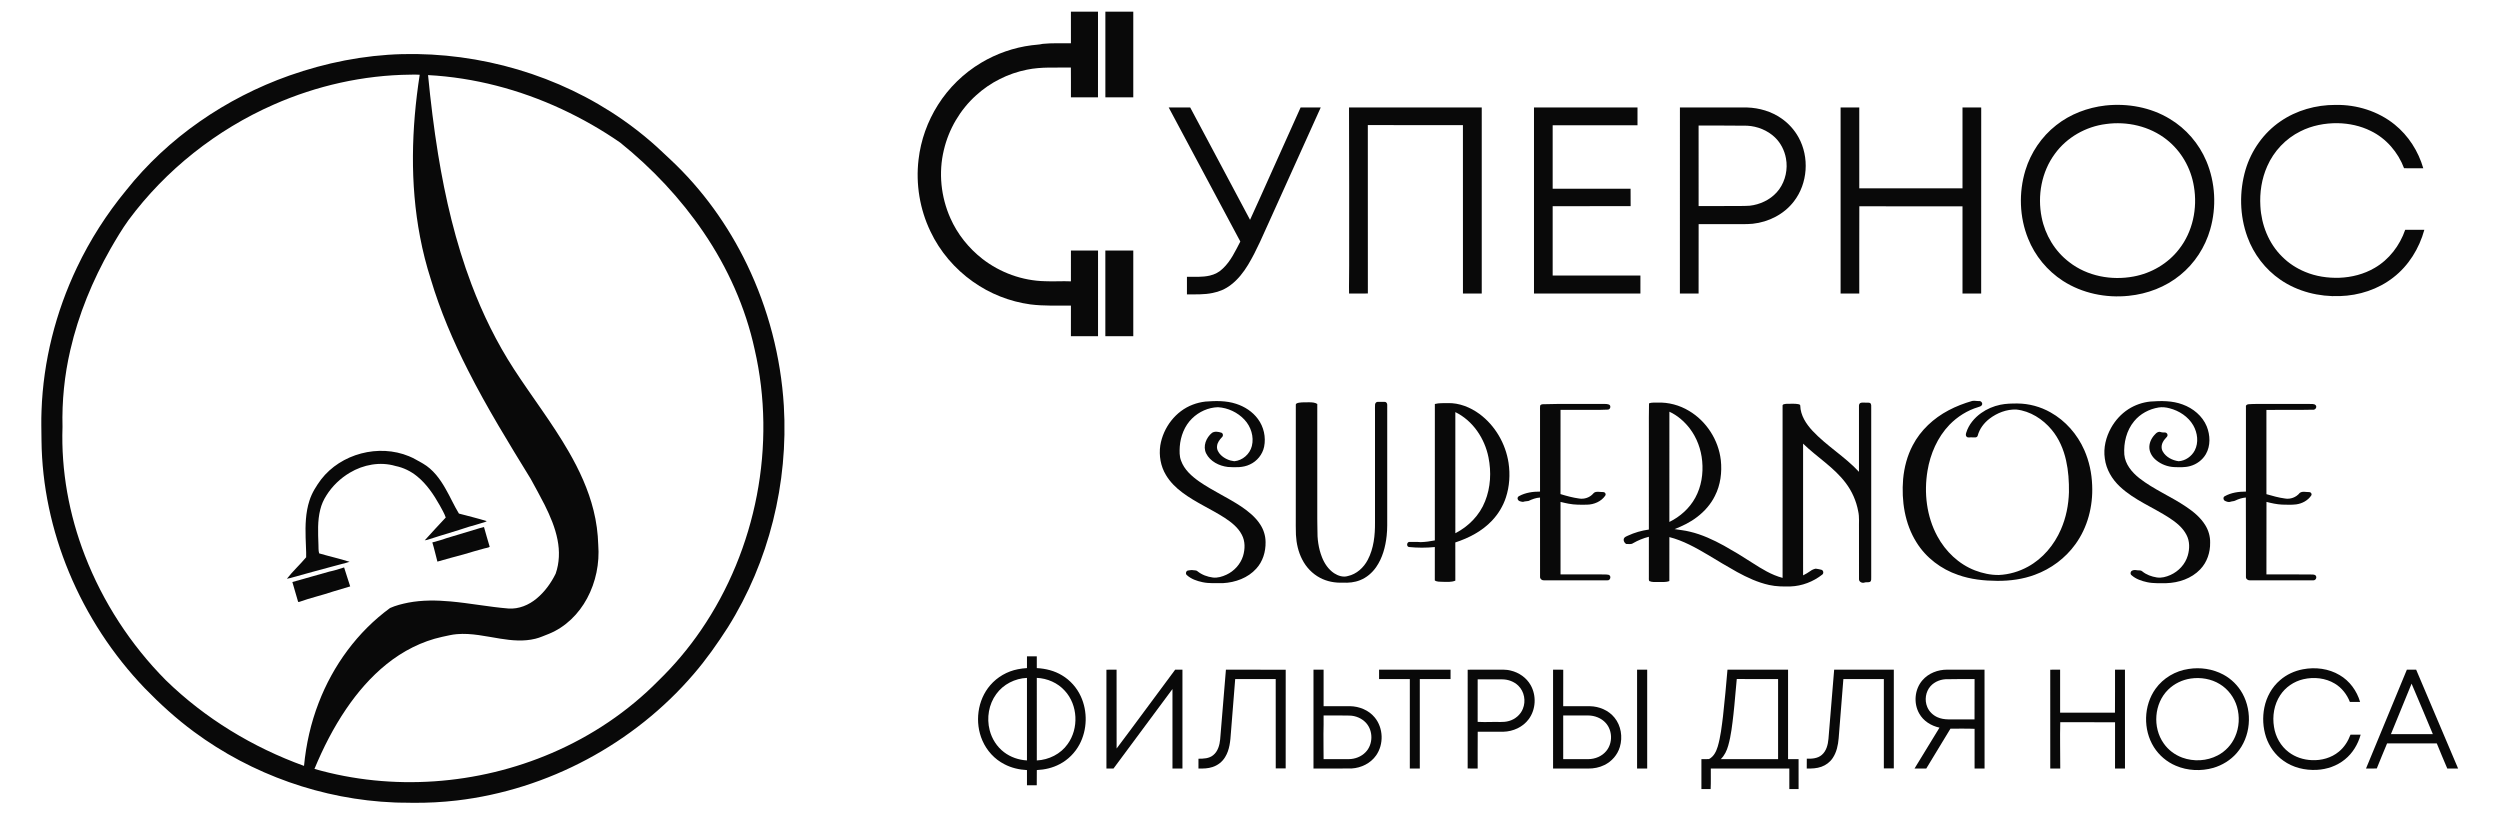 <?xml version="1.0" encoding="UTF-8" ?>
<!DOCTYPE svg PUBLIC "-//W3C//DTD SVG 1.1//EN" "http://www.w3.org/Graphics/SVG/1.1/DTD/svg11.dtd">
<svg width="4450pt" height="1450pt" viewBox="0 0 4450 1450" version="1.1" xmlns="http://www.w3.org/2000/svg">
<g id="#090909ff">
<path fill="#090909" opacity="1.00" d=" M 1906.22 20.82 C 1922.29 20.64 1938.37 20.82 1954.44 20.73 C 1954.52 71.58 1954.58 122.44 1954.41 173.29 C 1938.35 173.19 1922.30 173.30 1906.25 173.23 C 1906.20 155.55 1906.38 137.88 1906.16 120.21 C 1880.09 120.72 1853.70 118.67 1828.00 124.02 C 1794.48 130.72 1762.78 146.55 1737.53 169.62 C 1709.04 195.24 1688.80 229.76 1680.06 267.04 C 1670.30 307.29 1674.86 350.60 1691.68 388.34 C 1704.18 416.69 1724.13 441.55 1748.46 460.64 C 1780.17 485.31 1819.83 499.72 1860.05 500.55 C 1875.44 501.31 1890.85 500.08 1906.23 500.80 C 1906.27 482.54 1906.25 464.27 1906.25 446.01 C 1922.33 445.99 1938.41 446.01 1954.50 446.01 C 1954.50 496.83 1954.51 547.66 1954.49 598.49 C 1938.40 598.46 1922.30 598.59 1906.21 598.43 C 1906.30 580.29 1906.23 562.15 1906.25 544.00 C 1882.22 543.78 1858.07 544.87 1834.17 541.86 C 1797.41 536.84 1761.95 522.83 1731.73 501.32 C 1699.55 478.57 1673.05 447.66 1656.22 411.98 C 1637.22 372.48 1629.86 327.56 1635.01 284.06 C 1638.97 249.51 1651.01 215.98 1669.61 186.62 C 1688.91 156.05 1715.51 130.14 1746.58 111.65 C 1773.87 95.40 1804.47 84.68 1835.98 80.62 C 1842.64 79.60 1849.44 79.70 1856.02 78.06 C 1872.70 76.40 1889.51 77.20 1906.25 77.00 C 1906.24 58.27 1906.29 39.55 1906.22 20.82 Z" />
<path fill="#090909" opacity="1.00" d=" M 1967.56 173.27 C 1967.46 122.42 1967.46 71.58 1967.56 20.73 C 1984.12 20.78 2000.68 20.73 2017.24 20.76 C 2017.26 71.59 2017.25 122.41 2017.24 173.24 C 2000.68 173.27 1984.12 173.22 1967.56 173.27 Z" />
<path fill="#090909" opacity="1.00" d=" M 716.26 96.33 C 854.95 93.03 994.77 133.81 1108.69 213.28 C 1126.43 225.64 1143.52 238.96 1159.84 253.15 C 1171.32 262.95 1182.00 273.62 1193.14 283.79 C 1249.97 336.86 1296.09 401.08 1329.78 471.08 C 1367.53 549.51 1389.91 635.31 1395.22 722.19 C 1403.42 859.65 1368.87 999.82 1295.62 1116.62 C 1277.06 1145.53 1257.24 1173.72 1234.82 1199.78 C 1128.73 1323.66 975.14 1405.91 813.08 1424.86 C 787.20 1427.88 761.14 1429.22 735.09 1429.00 C 724.11 1428.51 713.12 1428.99 702.15 1428.40 C 574.24 1423.30 448.30 1378.74 345.39 1302.67 C 313.96 1279.51 285.00 1253.11 257.80 1225.15 C 200.60 1165.52 154.63 1095.17 122.92 1018.87 C 92.00 944.60 74.69 864.48 73.87 783.96 C 73.74 766.32 73.16 748.67 73.92 731.03 C 76.98 642.87 99.09 555.61 137.02 476.03 C 160.31 427.05 189.76 381.03 224.22 339.16 C 298.93 245.00 401.83 174.60 514.84 134.56 C 579.50 111.74 647.64 98.09 716.26 96.33 M 487.24 186.15 C 385.35 230.95 295.11 302.28 228.78 391.74 C 217.03 408.04 206.81 425.40 196.75 442.79 C 164.74 499.14 139.75 559.73 125.19 622.97 C 114.71 667.82 110.12 713.96 111.26 759.99 C 108.61 837.95 122.93 916.18 151.08 988.83 C 183.14 1071.69 232.62 1147.76 295.19 1210.82 C 364.83 1278.72 449.82 1330.25 541.16 1363.29 C 544.79 1324.95 553.29 1287.03 567.20 1251.09 C 592.73 1184.49 636.55 1124.44 694.30 1082.27 C 704.58 1077.62 715.69 1074.95 726.72 1072.69 C 751.50 1067.99 776.92 1068.29 801.94 1070.55 C 836.45 1073.66 870.54 1080.35 905.09 1083.16 C 923.43 1084.47 941.42 1076.92 955.31 1065.29 C 969.68 1053.33 980.87 1037.82 989.09 1021.11 C 995.83 1001.87 996.38 980.82 992.42 960.92 C 988.21 939.05 979.29 918.45 969.44 898.60 C 961.49 883.03 953.06 867.72 944.66 852.40 C 905.73 788.96 866.62 725.49 833.01 659.02 C 806.52 606.96 783.53 552.97 766.80 496.94 C 758.91 472.34 752.55 447.25 747.72 421.87 C 729.50 326.67 732.30 228.51 747.08 133.05 C 741.39 132.77 735.70 132.58 730.03 132.91 C 646.58 133.77 563.55 152.53 487.24 186.15 M 761.93 133.66 C 766.52 180.75 772.20 227.74 779.79 274.45 C 792.62 353.15 810.96 431.23 839.19 505.92 C 859.10 558.70 884.05 609.68 914.80 657.01 C 946.80 706.23 982.85 752.82 1012.21 803.75 C 1031.24 836.66 1047.40 871.58 1056.54 908.60 C 1061.58 928.64 1064.28 949.24 1064.89 969.89 C 1067.41 1002.61 1060.62 1036.08 1045.06 1065.02 C 1030.24 1092.77 1006.50 1116.28 977.13 1128.20 C 969.09 1131.14 961.36 1135.00 952.98 1136.95 C 932.47 1142.08 911.02 1140.11 890.39 1136.79 C 864.85 1132.78 839.20 1126.53 813.17 1128.80 C 804.29 1129.46 795.69 1131.86 786.99 1133.59 C 750.72 1141.50 716.93 1158.96 688.11 1182.18 C 660.06 1204.78 636.29 1232.33 616.11 1262.08 C 593.47 1295.40 575.13 1331.48 559.72 1368.65 C 698.25 1408.41 850.11 1397.24 982.29 1340.36 C 1052.89 1310.10 1117.88 1266.52 1171.84 1211.78 C 1200.05 1184.39 1225.52 1154.18 1247.72 1121.72 C 1346.44 977.73 1382.49 792.04 1343.23 621.78 C 1327.05 547.26 1295.24 476.51 1252.39 413.56 C 1211.42 353.22 1160.83 299.62 1104.08 253.91 C 1071.13 231.05 1036.13 211.14 999.79 194.19 C 925.19 159.51 844.18 138.03 761.93 133.66 Z" />
<path fill="#090909" opacity="1.00" d=" M 3747.58 187.81 C 3787.00 183.55 3828.25 190.90 3862.32 211.68 C 3891.22 228.96 3914.20 255.73 3927.30 286.72 C 3943.42 324.86 3945.58 368.53 3934.19 408.27 C 3925.13 440.01 3906.35 469.01 3880.61 489.75 C 3854.72 510.88 3822.25 523.23 3789.11 526.53 C 3748.61 530.78 3706.36 522.15 3671.98 499.95 C 3644.33 482.02 3622.30 455.50 3610.11 424.85 C 3594.53 386.47 3593.18 342.76 3605.19 303.21 C 3614.81 271.74 3634.01 243.24 3659.95 222.93 C 3684.98 203.09 3715.97 191.44 3747.58 187.81 M 3748.57 220.78 C 3712.85 225.28 3678.99 244.43 3657.76 273.66 C 3634.00 305.72 3626.29 348.15 3634.16 386.97 C 3640.32 418.29 3657.82 447.41 3683.37 466.71 C 3715.38 491.64 3758.57 499.64 3798.02 492.14 C 3829.57 486.30 3859.06 469.06 3878.70 443.55 C 3903.11 412.48 3911.78 370.68 3905.18 332.06 C 3900.02 299.47 3882.60 268.80 3856.54 248.42 C 3826.46 224.66 3786.26 215.51 3748.57 220.78 Z" />
<path fill="#090909" opacity="1.00" d=" M 4059.09 216.10 C 4087.62 196.37 4122.49 186.63 4157.04 186.74 C 4194.73 186.01 4233.00 197.84 4262.46 221.66 C 4287.01 241.47 4304.68 269.27 4313.43 299.49 C 4302.03 299.48 4290.64 299.56 4279.25 299.45 C 4268.57 271.05 4247.43 246.34 4219.97 233.07 C 4201.74 223.95 4181.34 219.66 4161.04 219.25 C 4138.25 219.00 4115.19 223.42 4094.77 233.74 C 4068.61 246.66 4047.42 269.06 4035.72 295.75 C 4025.77 318.00 4021.99 342.72 4023.48 366.97 C 4025.22 400.16 4038.22 433.31 4062.13 456.78 C 4073.74 468.54 4087.90 477.66 4103.15 483.96 C 4122.30 491.98 4143.28 495.07 4163.97 494.45 C 4185.89 493.62 4207.88 488.07 4226.87 476.89 C 4252.64 462.05 4271.60 436.96 4281.26 409.05 C 4292.61 408.96 4303.97 409.01 4315.34 409.01 C 4306.27 442.10 4287.35 472.93 4260.00 493.98 C 4233.07 515.03 4199.03 526.08 4165.01 527.04 C 4127.87 528.47 4089.85 519.08 4059.07 497.86 C 4032.26 479.47 4011.57 452.46 4000.46 421.94 C 3986.42 383.69 3985.70 340.94 3997.12 301.93 C 4007.45 267.48 4029.32 236.44 4059.09 216.10 Z" />
<path fill="#090909" opacity="1.00" d=" M 2080.29 191.31 C 2093.04 191.20 2105.79 191.24 2118.55 191.29 C 2154.22 257.87 2189.50 324.67 2225.09 391.30 C 2237.73 364.01 2249.79 336.46 2262.18 309.06 C 2279.83 269.79 2297.42 230.49 2315.10 191.24 C 2327.04 191.28 2338.98 191.22 2350.92 191.27 C 2321.36 256.90 2291.68 322.46 2262.07 388.06 C 2249.12 416.17 2237.46 445.01 2221.43 471.57 C 2213.32 484.91 2203.51 497.49 2191.01 507.00 C 2181.59 514.39 2170.34 519.20 2158.61 521.45 C 2143.54 524.66 2128.06 523.94 2112.75 523.99 C 2112.74 513.58 2112.74 503.17 2112.76 492.76 C 2126.31 492.54 2140.07 493.65 2153.40 490.56 C 2162.17 488.59 2170.48 484.29 2176.80 477.84 C 2190.88 464.63 2198.95 446.75 2207.78 429.94 C 2165.32 350.38 2122.79 270.85 2080.29 191.31 Z" />
<path fill="#090909" opacity="1.00" d=" M 2401.26 191.25 C 2480.00 191.26 2558.76 191.24 2637.51 191.26 C 2637.49 301.68 2637.51 412.09 2637.50 522.50 C 2626.34 522.52 2615.19 522.46 2604.05 522.53 C 2603.94 422.60 2604.04 322.68 2604.00 222.75 C 2569.64 222.74 2535.29 222.75 2500.93 222.75 C 2478.85 222.99 2456.79 222.27 2434.72 222.58 C 2434.82 322.52 2434.66 422.46 2434.80 522.41 C 2423.64 522.64 2412.48 522.39 2401.33 522.54 C 2400.97 506.00 2401.66 489.47 2401.50 472.93 C 2401.39 379.04 2401.75 285.14 2401.26 191.25 Z" />
<path fill="#090909" opacity="1.00" d=" M 2730.50 191.26 C 2791.91 191.25 2853.33 191.26 2914.75 191.26 C 2914.75 201.83 2914.73 212.41 2914.76 222.98 C 2864.42 223.02 2814.09 222.98 2763.75 223.00 C 2763.74 260.67 2763.74 298.33 2763.75 336.00 C 2809.98 335.99 2856.20 336.05 2902.43 335.96 C 2902.60 346.29 2902.41 356.62 2902.53 366.95 C 2856.27 367.07 2810.01 366.95 2763.75 367.00 C 2763.74 408.17 2763.74 449.33 2763.75 490.49 C 2815.82 490.49 2867.88 490.53 2919.95 490.47 C 2920.01 501.16 2920.03 511.85 2919.94 522.54 C 2856.79 522.45 2793.65 522.53 2730.50 522.50 C 2730.49 412.08 2730.51 301.67 2730.50 191.26 Z" />
<path fill="#090909" opacity="1.00" d=" M 2990.26 191.26 C 3030.16 191.30 3070.07 191.15 3109.97 191.33 C 3131.61 192.02 3153.29 198.40 3171.09 210.88 C 3183.61 219.59 3194.12 231.20 3201.45 244.58 C 3220.97 279.78 3217.87 326.45 3193.21 358.39 C 3175.80 381.25 3148.22 395.30 3119.86 398.28 C 3108.93 399.27 3097.96 398.94 3087.01 399.00 C 3065.86 398.97 3044.71 399.04 3023.57 398.96 C 3023.40 440.14 3023.55 481.32 3023.49 522.49 C 3012.39 522.47 3001.30 522.58 2990.21 522.44 C 2990.31 412.04 2990.22 301.65 2990.26 191.26 M 3023.50 223.51 C 3023.52 271.26 3023.46 319.02 3023.53 366.77 C 3047.36 366.70 3071.19 366.81 3095.02 366.72 C 3103.69 366.21 3112.47 367.11 3121.02 365.18 C 3139.01 361.69 3156.11 351.96 3166.95 337.00 C 3178.21 321.32 3182.54 300.95 3179.03 282.00 C 3176.51 267.91 3169.74 254.50 3159.39 244.56 C 3146.16 231.94 3128.17 224.74 3110.00 223.76 C 3081.18 223.38 3052.34 223.52 3023.50 223.51 Z" />
<path fill="#090909" opacity="1.00" d=" M 3276.26 191.25 C 3287.33 191.26 3298.42 191.24 3309.50 191.26 C 3309.50 239.26 3309.49 287.25 3309.51 335.25 C 3370.75 335.26 3432.00 335.26 3493.25 335.25 C 3493.26 287.25 3493.25 239.25 3493.25 191.26 C 3504.35 191.31 3515.45 191.12 3526.56 191.36 C 3526.41 301.73 3526.55 412.11 3526.49 522.49 C 3515.40 522.49 3504.32 522.53 3493.24 522.47 C 3493.26 470.73 3493.26 418.99 3493.24 367.25 C 3432.02 367.22 3370.80 367.31 3309.59 367.20 C 3309.38 418.96 3309.56 470.73 3309.50 522.50 C 3298.41 522.51 3287.33 522.49 3276.26 522.51 C 3276.24 412.09 3276.26 301.67 3276.26 191.25 Z" />
<path fill="#090909" opacity="1.00" d=" M 1967.51 446.00 C 1984.08 446.01 2000.66 446.00 2017.25 446.01 C 2017.25 496.83 2017.25 547.66 2017.25 598.49 C 2000.66 598.51 1984.08 598.50 1967.51 598.49 C 1967.49 547.66 1967.49 496.83 1967.51 446.00 Z" />
<path fill="#090909" opacity="1.00" d=" M 3510.51 713.70 C 3514.65 712.81 3518.88 714.14 3523.10 713.88 C 3526.56 713.64 3529.62 717.79 3527.78 720.93 C 3526.50 723.27 3523.68 723.84 3521.39 724.61 C 3501.91 730.41 3484.21 741.60 3470.05 756.11 C 3448.69 778.37 3435.94 807.83 3430.94 838.04 C 3424.45 877.30 3429.29 919.15 3448.41 954.40 C 3462.99 981.49 3486.58 1004.20 3515.49 1015.34 C 3529.04 1020.47 3543.48 1023.70 3558.03 1023.47 C 3576.09 1022.67 3593.92 1017.46 3609.74 1008.74 C 3636.22 994.30 3656.51 969.95 3668.42 942.45 C 3677.55 921.55 3682.11 898.81 3682.73 876.05 C 3683.00 857.11 3681.76 838.04 3677.61 819.52 C 3673.18 799.78 3665.02 780.57 3651.97 764.96 C 3636.23 746.03 3613.83 731.62 3589.02 728.96 C 3571.88 728.31 3554.87 734.96 3541.36 745.26 C 3531.48 752.89 3523.44 763.34 3520.30 775.56 C 3518.88 779.98 3513.38 778.35 3509.95 778.50 C 3506.88 778.02 3503.10 779.84 3500.67 777.35 C 3498.45 775.51 3499.23 772.37 3499.95 770.01 C 3504.33 755.79 3514.38 743.88 3526.35 735.32 C 3536.55 728.01 3548.34 722.99 3560.62 720.45 C 3570.58 718.38 3580.81 718.20 3590.95 718.21 C 3611.54 718.35 3632.03 723.87 3649.94 734.02 C 3676.63 748.93 3697.66 773.12 3709.98 800.99 C 3718.75 820.81 3723.32 842.37 3724.06 864.00 C 3725.67 900.97 3715.98 938.96 3693.98 969.02 C 3676.13 993.75 3650.59 1012.64 3622.00 1023.10 C 3600.66 1031.05 3577.74 1034.07 3555.05 1033.93 C 3531.55 1033.78 3507.78 1031.30 3485.53 1023.38 C 3455.30 1013.13 3428.32 992.80 3411.45 965.57 C 3390.45 932.32 3384.39 891.55 3387.55 852.88 C 3389.46 831.98 3394.83 811.23 3404.69 792.63 C 3418.63 765.77 3441.80 744.45 3468.40 730.40 C 3481.75 723.29 3495.98 717.86 3510.51 713.70 Z" />
<path fill="#090909" opacity="1.00" d=" M 2145.59 714.80 C 2163.79 713.41 2182.60 712.99 2200.16 718.75 C 2215.43 723.63 2229.61 732.78 2239.13 745.83 C 2249.51 759.73 2253.58 778.12 2250.15 795.11 C 2247.32 808.91 2237.57 820.97 2224.76 826.76 C 2212.58 832.66 2198.66 831.96 2185.53 831.20 C 2170.13 829.35 2154.09 821.42 2146.93 807.06 C 2140.72 794.26 2146.97 778.87 2157.45 770.42 C 2162.43 767.28 2168.63 768.48 2173.91 770.14 C 2177.19 771.16 2177.71 775.94 2175.22 778.07 C 2171.02 782.47 2166.99 787.62 2166.36 793.89 C 2165.48 800.04 2168.92 805.81 2173.13 810.00 C 2179.54 816.19 2188.15 820.01 2196.97 821.00 C 2211.72 819.77 2224.79 808.24 2228.30 793.90 C 2232.47 777.35 2226.62 759.22 2215.08 746.95 C 2202.96 734.00 2185.70 725.89 2168.02 724.83 C 2150.85 725.23 2134.05 732.90 2121.85 744.90 C 2108.43 757.99 2101.36 776.55 2099.96 795.04 C 2099.52 803.36 2099.18 812.00 2102.25 819.92 C 2107.95 835.98 2121.21 847.73 2134.81 857.24 C 2158.63 873.76 2185.32 885.57 2209.43 901.64 C 2222.28 910.39 2234.80 920.41 2243.27 933.66 C 2249.33 942.91 2252.68 953.86 2252.73 964.93 C 2253.05 981.93 2247.86 999.50 2236.16 1012.15 C 2221.30 1028.77 2198.82 1036.76 2176.97 1037.98 C 2164.81 1037.76 2152.49 1038.91 2140.51 1036.28 C 2130.40 1034.18 2120.11 1030.63 2112.40 1023.52 C 2109.59 1021.07 2111.34 1015.59 2115.12 1015.43 C 2118.05 1015.06 2121.05 1014.33 2124.03 1014.96 C 2126.48 1015.50 2129.42 1014.81 2131.41 1016.77 C 2139.25 1023.16 2149.07 1026.77 2159.05 1028.01 C 2167.35 1028.99 2175.57 1026.40 2183.04 1022.98 C 2196.84 1016.58 2207.93 1004.43 2212.57 989.89 C 2216.33 977.48 2216.68 963.34 2210.35 951.68 C 2203.68 938.81 2191.91 929.63 2180.03 921.81 C 2155.54 906.00 2128.43 894.51 2105.01 877.01 C 2093.38 868.44 2082.85 858.09 2075.43 845.61 C 2065.93 829.95 2062.66 810.87 2065.32 792.84 C 2070.53 760.98 2092.63 731.72 2123.15 720.25 C 2130.35 717.49 2137.92 715.70 2145.59 714.80 Z" />
<path fill="#090909" opacity="1.00" d=" M 3827.49 714.75 C 3846.74 713.31 3866.74 713.06 3885.08 719.96 C 3903.67 726.68 3920.31 740.36 3927.95 758.90 C 3934.27 774.59 3935.04 793.46 3926.40 808.45 C 3920.36 818.86 3909.98 826.52 3898.40 829.64 C 3889.18 832.23 3879.53 831.70 3870.09 831.42 C 3858.44 830.87 3846.95 826.57 3837.96 819.13 C 3831.51 813.90 3826.60 806.35 3825.89 797.95 C 3825.22 789.34 3828.99 780.89 3834.64 774.55 C 3836.68 772.30 3838.77 769.79 3841.85 768.95 C 3844.53 767.82 3847.11 769.87 3849.87 769.77 C 3851.98 770.03 3854.45 769.24 3856.32 770.72 C 3858.38 772.19 3858.92 775.42 3857.20 777.37 C 3854.82 780.29 3851.95 782.86 3850.26 786.28 C 3847.15 791.61 3846.61 798.63 3849.94 804.00 C 3855.67 813.88 3866.90 819.41 3877.90 820.98 C 3889.96 820.29 3901.19 812.36 3906.69 801.69 C 3913.89 787.66 3911.60 770.36 3903.94 757.01 C 3894.97 741.59 3878.97 731.18 3861.92 726.76 C 3855.53 725.01 3848.80 724.26 3842.25 725.32 C 3825.52 728.09 3809.54 736.55 3798.76 749.77 C 3785.16 766.12 3779.87 788.18 3781.26 809.11 C 3782.84 826.47 3794.79 840.67 3807.95 851.11 C 3833.63 871.21 3864.18 883.64 3891.09 901.88 C 3904.25 910.70 3916.92 921.03 3925.32 934.68 C 3931.12 943.99 3934.34 954.96 3934.03 965.97 C 3934.40 983.25 3928.48 1000.94 3916.36 1013.49 C 3900.88 1029.79 3878.06 1037.37 3855.99 1038.05 C 3844.67 1037.95 3833.22 1038.73 3822.09 1036.33 C 3812.09 1034.19 3801.92 1030.79 3794.17 1023.89 C 3791.02 1021.62 3792.45 1016.22 3796.08 1015.36 C 3798.91 1014.14 3801.99 1014.72 3804.96 1015.15 C 3807.66 1015.59 3810.88 1014.70 3813.07 1016.92 C 3820.43 1023.05 3829.75 1026.35 3839.12 1027.86 C 3847.45 1029.17 3855.83 1026.83 3863.41 1023.47 C 3877.88 1016.97 3889.77 1004.33 3894.20 988.97 C 3897.74 976.93 3897.94 963.29 3891.90 952.00 C 3885.19 938.95 3873.29 929.59 3861.24 921.73 C 3832.27 902.91 3799.12 890.20 3773.62 866.33 C 3759.41 853.14 3748.94 835.46 3746.55 816.04 C 3743.77 797.30 3748.56 778.09 3757.66 761.70 C 3765.06 748.35 3775.63 736.71 3788.46 728.40 C 3800.16 720.88 3813.65 716.21 3827.49 714.75 Z" />
<path fill="#090909" opacity="1.00" d=" M 2447.59 720.16 C 2447.72 717.82 2449.52 715.46 2451.99 715.33 C 2456.29 715.22 2460.60 715.30 2464.93 715.38 C 2467.76 715.39 2469.60 718.36 2469.26 721.00 C 2469.23 786.34 2469.26 851.68 2469.25 917.01 C 2469.16 929.27 2469.67 941.57 2468.24 953.78 C 2466.14 973.39 2460.85 993.21 2449.46 1009.57 C 2442.34 1019.74 2432.51 1028.22 2420.87 1032.75 C 2411.12 1036.68 2400.46 1037.68 2390.05 1037.13 C 2376.13 1037.70 2361.94 1035.09 2349.61 1028.47 C 2336.00 1021.33 2324.96 1009.67 2318.00 996.02 C 2310.93 982.46 2307.57 967.21 2306.76 952.01 C 2306.23 941.35 2306.61 930.68 2306.50 920.03 C 2306.52 853.64 2306.45 787.25 2306.54 720.86 C 2306.26 717.86 2309.81 717.40 2311.99 716.84 C 2318.24 715.84 2324.62 716.18 2330.94 716.08 C 2335.65 716.21 2340.70 716.33 2344.77 719.07 C 2344.72 786.70 2344.76 854.32 2344.75 921.95 C 2344.57 928.63 2345.10 935.30 2345.00 941.99 C 2344.64 958.92 2346.86 976.12 2353.15 991.93 C 2357.52 1003.10 2364.56 1013.55 2374.64 1020.30 C 2381.79 1024.95 2390.76 1027.98 2399.23 1025.35 C 2414.74 1021.96 2427.33 1010.42 2434.55 996.61 C 2445.29 976.24 2447.70 952.66 2447.50 929.96 C 2447.50 863.98 2447.50 798.01 2447.50 732.03 C 2447.55 728.07 2447.31 724.11 2447.59 720.16 Z" />
<path fill="#090909" opacity="1.00" d=" M 2935.25 718.00 C 2939.90 715.99 2945.09 716.98 2950.02 716.64 C 2969.79 715.80 2989.66 721.18 3006.56 731.40 C 3037.55 749.83 3058.96 783.25 3063.05 819.04 C 3065.37 840.63 3062.56 863.18 3052.57 882.66 C 3045.31 897.47 3034.10 910.13 3021.04 920.11 C 3008.90 929.53 2994.98 936.29 2980.72 941.83 C 2989.77 943.33 2998.98 944.09 3007.91 946.38 C 3029.35 951.41 3049.48 960.76 3068.70 971.32 C 3085.69 980.78 3102.33 990.86 3118.62 1001.49 C 3135.66 1012.46 3153.20 1023.44 3173.00 1028.64 C 3173.00 926.74 3173.02 824.84 3172.99 722.94 C 3172.26 719.01 3177.39 719.20 3179.97 718.79 C 3186.94 719.00 3194.00 718.05 3200.93 719.36 C 3202.32 719.72 3204.66 720.14 3204.45 722.10 C 3204.93 739.35 3214.82 754.53 3226.22 766.79 C 3251.43 793.76 3283.86 812.76 3308.97 839.84 C 3309.03 801.22 3309.02 762.60 3308.97 723.98 C 3308.91 721.62 3308.96 718.72 3311.33 717.41 C 3314.26 716.01 3317.75 716.83 3320.95 716.72 C 3323.46 716.96 3326.20 716.35 3328.63 717.31 C 3331.54 719.23 3330.61 723.05 3330.77 726.00 C 3330.73 826.35 3330.73 926.70 3330.77 1027.05 C 3330.59 1029.96 3331.51 1033.80 3328.62 1035.70 C 3325.65 1037.18 3322.16 1035.69 3319.10 1036.86 C 3315.04 1038.60 3308.89 1035.89 3309.03 1031.07 C 3308.97 1001.37 3309.02 971.66 3309.00 941.97 C 3308.68 931.32 3309.96 920.52 3307.59 910.03 C 3304.22 891.78 3296.57 874.34 3285.31 859.57 C 3264.43 831.81 3234.13 813.66 3209.50 789.68 C 3209.51 867.83 3209.49 945.99 3209.51 1024.14 C 3214.01 1021.89 3218.39 1019.37 3222.48 1016.42 C 3225.31 1014.34 3228.59 1012.79 3232.09 1012.22 C 3235.41 1012.55 3238.67 1013.40 3241.96 1014.14 C 3245.64 1014.96 3246.69 1020.43 3243.72 1022.71 C 3227.63 1035.43 3207.57 1043.14 3187.03 1043.88 C 3174.34 1044.15 3161.51 1044.05 3149.07 1041.27 C 3128.89 1036.83 3109.98 1028.01 3091.94 1018.14 C 3074.22 1008.34 3056.96 997.77 3039.60 987.37 C 3018.07 974.67 2995.89 962.25 2971.49 956.03 C 2971.46 982.11 2971.58 1008.19 2971.43 1034.28 C 2964.90 1036.80 2957.82 1035.81 2951.01 1036.00 C 2945.90 1035.90 2940.46 1036.57 2935.73 1034.27 C 2934.48 1032.08 2935.12 1029.41 2934.98 1027.03 C 2935.02 1003.18 2935.00 979.32 2934.99 955.47 C 2925.13 957.89 2915.69 961.83 2906.88 966.85 C 2903.36 969.47 2898.68 968.06 2894.64 968.25 C 2891.11 966.25 2888.60 960.97 2891.26 957.38 C 2892.88 955.42 2895.40 954.58 2897.64 953.49 C 2909.45 948.03 2922.08 944.35 2934.98 942.60 C 2935.04 884.73 2934.98 826.86 2935.00 768.99 C 2935.12 751.99 2934.74 734.99 2935.25 718.00 M 2971.51 732.84 C 2971.48 798.25 2971.53 863.66 2971.48 929.07 C 2990.74 919.67 3007.50 904.63 3017.74 885.69 C 3028.45 866.06 3031.98 843.03 3029.91 820.92 C 3028.04 799.91 3020.48 779.31 3007.66 762.51 C 2998.04 750.10 2985.85 739.40 2971.51 732.84 Z" />
<path fill="#090909" opacity="1.00" d=" M 2554.04 719.13 C 2561.51 717.07 2569.36 717.82 2577.03 717.53 C 2597.36 716.98 2617.13 724.94 2633.38 736.79 C 2661.35 757.44 2680.05 789.74 2685.24 824.02 C 2688.25 844.46 2686.98 865.70 2680.52 885.38 C 2675.51 900.80 2666.88 914.97 2655.75 926.74 C 2638.11 945.46 2614.68 957.64 2590.45 965.55 C 2590.55 988.21 2590.48 1010.88 2590.49 1033.55 C 2583.39 1036.57 2575.50 1035.66 2568.00 1035.63 C 2563.28 1035.25 2558.02 1036.07 2553.95 1033.15 C 2554.06 1013.34 2553.98 993.54 2553.99 973.73 C 2538.71 975.25 2523.25 975.26 2507.98 973.69 C 2503.43 972.89 2503.77 965.75 2507.99 964.66 C 2514.98 964.84 2521.97 964.34 2528.96 964.99 C 2537.37 964.72 2545.75 963.58 2554.00 961.94 C 2554.02 881.00 2553.96 800.06 2554.04 719.13 M 2590.50 733.55 C 2590.51 805.42 2590.49 877.29 2590.51 949.16 C 2614.01 937.13 2633.75 917.11 2643.42 892.34 C 2653.37 867.69 2654.72 840.04 2649.51 814.12 C 2642.81 780.51 2621.77 748.79 2590.50 733.55 Z" />
<path fill="#090909" opacity="1.00" d=" M 2741.40 722.28 C 2742.05 719.94 2744.89 719.56 2746.98 719.52 C 2780.95 718.49 2814.96 719.25 2848.95 719.03 C 2853.91 719.37 2859.20 718.29 2863.96 720.09 C 2868.18 722.04 2866.58 728.93 2862.05 729.11 C 2852.04 729.77 2842.00 729.52 2831.99 729.58 C 2813.91 729.58 2795.83 729.57 2777.75 729.59 C 2777.69 779.55 2777.84 829.52 2777.68 879.49 C 2788.50 882.81 2799.48 885.82 2810.72 887.36 C 2819.99 889.01 2830.19 885.50 2836.26 878.21 C 2839.33 874.60 2844.63 875.38 2848.86 875.67 C 2851.11 875.94 2853.51 875.54 2855.73 876.33 C 2857.93 877.35 2858.85 880.50 2857.23 882.42 C 2850.05 892.76 2837.33 898.08 2824.99 898.32 C 2814.00 898.51 2802.90 898.71 2792.07 896.57 C 2787.24 895.70 2782.48 894.53 2777.74 893.39 C 2777.76 936.39 2777.73 979.40 2777.75 1022.41 C 2801.80 1022.47 2825.84 1022.34 2849.89 1022.48 C 2854.48 1022.75 2859.21 1022.14 2863.71 1023.27 C 2868.70 1025.37 2866.31 1033.65 2861.00 1032.97 C 2823.29 1033.01 2785.57 1033.02 2747.86 1032.97 C 2744.58 1033.11 2741.21 1030.49 2741.29 1027.07 C 2741.20 979.93 2741.29 932.78 2741.24 885.63 C 2733.98 886.02 2727.16 888.65 2720.69 891.73 C 2717.45 892.32 2714.10 892.22 2710.97 893.37 C 2707.53 892.92 2702.75 892.40 2701.55 888.53 C 2700.60 886.35 2701.91 883.92 2704.00 883.01 C 2715.35 876.85 2728.47 874.98 2741.25 875.03 C 2741.26 827.04 2741.25 779.05 2741.25 731.05 C 2741.27 728.13 2741.04 725.19 2741.40 722.28 Z" />
<path fill="#090909" opacity="1.00" d=" M 3997.76 723.95 C 3997.11 720.88 4000.41 719.61 4002.89 719.48 C 4012.88 718.79 4022.91 719.09 4032.93 719.02 C 4058.94 719.04 4084.95 718.98 4110.96 719.05 C 4114.53 719.39 4119.03 718.29 4121.83 721.19 C 4124.93 724.56 4121.21 730.04 4116.94 729.27 C 4089.37 729.96 4061.79 729.34 4034.22 729.64 C 4034.29 779.63 4034.23 829.63 4034.25 879.62 C 4045.08 882.70 4055.95 885.89 4067.16 887.33 C 4076.87 889.15 4087.36 885.14 4093.52 877.42 C 4098.24 873.87 4104.59 876.06 4110.05 875.94 C 4113.11 875.62 4115.78 879.10 4114.07 881.89 C 4108.08 890.93 4097.67 896.43 4087.07 897.83 C 4078.73 898.86 4070.31 898.35 4061.95 898.20 C 4052.58 897.72 4043.37 895.70 4034.33 893.35 C 4034.13 936.36 4034.32 979.38 4034.24 1022.39 C 4061.14 1022.56 4088.04 1022.18 4114.95 1022.62 C 4117.57 1022.71 4121.16 1022.56 4122.48 1025.44 C 4124.17 1028.61 4121.66 1032.98 4118.05 1032.95 C 4080.37 1033.06 4042.68 1032.95 4005.00 1033.01 C 4001.57 1033.31 3997.55 1030.75 3997.78 1027.01 C 3997.62 979.87 3997.93 932.71 3997.63 885.56 C 3991.07 886.11 3984.75 888.14 3978.87 890.99 C 3976.23 892.44 3973.09 892.04 3970.37 893.10 C 3967.01 894.39 3963.49 892.97 3960.46 891.55 C 3957.39 890.04 3956.63 884.90 3960.02 883.30 C 3971.45 876.86 3984.80 875.02 3997.76 875.01 C 3997.74 824.66 3997.74 774.30 3997.76 723.95 Z" />
<path fill="#090909" opacity="1.00" d=" M 571.51 853.47 C 607.01 807.41 674.33 789.86 727.97 812.08 C 736.77 815.49 744.62 820.78 752.93 825.17 C 770.67 835.44 783.18 852.44 793.08 869.99 C 801.48 884.46 808.14 899.88 816.88 914.15 C 833.41 918.55 850.05 922.55 866.40 927.59 C 863.92 929.46 860.76 929.87 857.89 930.84 C 850.29 933.30 842.58 935.41 834.88 937.57 C 811.37 945.48 787.44 952.12 763.88 959.88 C 761.32 960.72 758.74 961.62 756.04 961.77 C 768.39 948.14 780.80 934.55 793.43 921.18 C 790.83 913.46 786.49 906.52 782.68 899.37 C 771.95 880.28 759.44 861.64 742.28 847.71 C 731.19 838.70 718.01 832.28 703.98 829.46 C 676.72 821.36 646.69 827.00 622.58 841.46 C 605.77 851.43 591.30 865.38 580.92 881.96 C 575.97 889.67 572.21 898.14 570.06 907.06 C 564.94 927.27 566.13 948.31 566.81 968.95 C 567.17 974.31 566.49 979.81 568.12 985.03 C 586.10 990.29 604.43 994.34 622.29 1000.01 C 612.94 1003.04 603.27 1004.97 593.84 1007.77 C 570.07 1014.35 546.15 1020.41 522.47 1027.30 C 518.56 1028.35 514.70 1029.63 510.68 1030.18 C 521.21 1016.66 533.97 1005.08 544.95 991.95 C 545.29 980.34 544.13 968.66 544.01 957.02 C 543.37 934.93 543.94 912.32 550.81 891.11 C 555.11 877.32 563.01 865.02 571.51 853.47 Z" />
<path fill="#090909" opacity="1.00" d=" M 854.14 940.05 C 856.56 939.28 859.01 938.64 861.51 938.14 C 864.93 949.86 868.03 961.67 871.66 973.33 C 868.81 975.23 865.25 975.21 862.08 976.23 C 849.87 979.71 837.59 982.94 825.49 986.77 C 809.82 990.92 794.17 995.20 778.58 999.68 C 775.46 988.32 773.08 976.77 769.55 965.53 C 777.73 963.08 786.14 961.28 794.13 958.13 C 814.10 951.98 834.17 946.18 854.14 940.05 Z" />
<path fill="#090909" opacity="1.00" d=" M 586.08 1017.48 C 595.06 1015.59 603.83 1012.93 612.51 1010.01 C 615.89 1021.34 619.88 1032.48 623.34 1043.80 C 613.20 1046.73 603.14 1049.93 592.99 1052.86 C 573.16 1059.63 552.61 1064.15 532.91 1071.28 C 532.36 1071.33 531.26 1071.42 530.71 1071.46 C 527.54 1059.57 523.56 1047.91 520.42 1036.01 C 542.27 1029.70 564.19 1023.66 586.08 1017.48 Z" />
<path fill="#090909" opacity="1.00" d=" M 1828.02 1168.24 C 1833.84 1168.26 1839.67 1168.24 1845.50 1168.26 C 1845.49 1175.24 1845.49 1182.22 1845.50 1189.20 C 1861.27 1190.06 1877.10 1193.91 1890.64 1202.25 C 1905.08 1210.89 1916.67 1224.05 1923.74 1239.29 C 1936.23 1266.28 1935.42 1299.11 1921.35 1325.35 C 1913.40 1340.06 1901.10 1352.46 1886.23 1360.16 C 1873.74 1366.86 1859.62 1370.04 1845.54 1370.72 C 1845.40 1379.74 1845.61 1388.77 1845.42 1397.79 C 1839.61 1397.70 1833.81 1397.75 1828.01 1397.75 C 1827.99 1388.75 1828.01 1379.75 1828.00 1370.76 C 1814.04 1370.05 1800.10 1366.80 1787.71 1360.23 C 1770.29 1351.39 1756.45 1336.10 1748.70 1318.23 C 1734.74 1286.26 1739.66 1246.28 1762.64 1219.68 C 1775.24 1205.04 1792.90 1194.85 1811.88 1191.24 C 1817.19 1190.14 1822.59 1189.59 1828.00 1189.19 C 1828.01 1182.20 1827.98 1175.22 1828.02 1168.24 M 1773.34 1235.45 C 1759.99 1253.60 1755.98 1277.88 1761.56 1299.58 C 1765.43 1315.00 1774.43 1329.21 1787.12 1338.85 C 1798.81 1347.81 1813.33 1352.74 1827.99 1353.58 C 1828.02 1304.61 1828.01 1255.63 1827.99 1206.66 C 1806.73 1207.52 1785.81 1218.06 1773.34 1235.45 M 1845.50 1206.62 C 1845.51 1255.61 1845.47 1304.60 1845.52 1353.59 C 1866.89 1352.57 1887.99 1342.15 1900.39 1324.47 C 1920.55 1296.70 1918.76 1254.89 1895.36 1229.54 C 1882.79 1215.50 1864.21 1207.44 1845.50 1206.62 Z" />
<path fill="#090909" opacity="1.00" d=" M 3895.61 1190.76 C 3916.52 1187.40 3938.61 1190.68 3957.35 1200.68 C 3971.66 1208.31 3983.67 1220.17 3991.53 1234.36 C 4009.83 1267.36 4006.40 1311.81 3981.35 1340.46 C 3970.43 1353.04 3955.68 1362.11 3939.74 1366.79 C 3917.90 1372.99 3893.90 1371.99 3872.97 1363.01 C 3856.99 1356.30 3843.21 1344.58 3833.96 1329.94 C 3814.38 1298.79 3815.44 1255.88 3836.92 1225.94 C 3850.63 1206.86 3872.40 1194.07 3895.61 1190.76 M 3899.56 1207.79 C 3884.58 1209.97 3870.28 1216.83 3859.46 1227.44 C 3834.25 1251.99 3831.17 1294.98 3851.51 1323.43 C 3859.52 1334.93 3871.24 1343.68 3884.37 1348.53 C 3904.75 1356.01 3928.31 1354.78 3947.56 1344.59 C 3961.22 1337.47 3972.35 1325.57 3978.45 1311.41 C 3985.89 1294.73 3986.91 1275.42 3981.83 1257.93 C 3977.00 1241.41 3966.00 1226.66 3951.25 1217.72 C 3935.95 1208.29 3917.23 1205.25 3899.56 1207.79 Z" />
<path fill="#090909" opacity="1.00" d=" M 4099.22 1191.32 C 4121.21 1187.10 4145.04 1190.03 4164.44 1201.60 C 4182.33 1211.96 4195.23 1229.76 4200.99 1249.49 C 4194.91 1249.51 4188.85 1249.50 4182.80 1249.50 C 4177.61 1236.16 4168.37 1224.23 4156.02 1216.84 C 4139.42 1206.78 4118.78 1204.67 4100.06 1208.99 C 4083.30 1212.84 4068.02 1223.19 4058.65 1237.67 C 4047.88 1254.08 4044.53 1274.72 4047.73 1293.93 C 4050.38 1311.51 4059.73 1328.22 4074.05 1338.92 C 4085.76 1347.84 4100.41 1352.49 4115.06 1353.06 C 4132.11 1353.86 4149.74 1349.07 4163.02 1338.09 C 4172.76 1330.28 4179.53 1319.35 4183.88 1307.75 C 4189.89 1307.74 4195.92 1307.75 4201.97 1307.74 C 4197.20 1324.73 4187.75 1340.72 4173.87 1351.81 C 4159.88 1363.26 4141.98 1369.45 4124.01 1370.35 C 4103.02 1371.51 4081.26 1366.33 4064.14 1353.84 C 4049.80 1343.68 4039.18 1328.68 4033.57 1312.09 C 4028.02 1295.18 4027.01 1276.80 4030.55 1259.36 C 4034.31 1240.70 4043.95 1223.05 4058.54 1210.68 C 4070.00 1200.66 4084.29 1194.14 4099.22 1191.32 Z" />
<path fill="#090909" opacity="1.00" d=" M 1969.43 1192.11 C 1975.45 1191.89 1981.47 1192.04 1987.50 1192.00 C 1987.55 1238.78 1987.41 1285.55 1987.57 1332.33 C 2005.17 1309.29 2022.15 1285.77 2039.53 1262.55 C 2056.98 1239.05 2074.37 1215.50 2091.82 1192.00 C 2096.12 1192.00 2100.43 1191.99 2104.75 1192.01 C 2104.74 1250.67 2104.74 1309.33 2104.76 1367.98 C 2098.83 1368.00 2092.91 1367.99 2087.00 1368.00 C 2086.99 1320.82 2087.03 1273.64 2086.99 1226.46 C 2051.91 1273.58 2017.03 1320.84 1982.01 1368.00 C 1977.81 1368.00 1973.63 1368.02 1969.46 1367.94 C 1969.50 1309.33 1969.56 1250.72 1969.43 1192.11 Z" />
<path fill="#090909" opacity="1.00" d=" M 2182.14 1192.03 C 2217.61 1192.03 2253.08 1191.90 2288.56 1192.09 C 2288.43 1250.64 2288.53 1309.19 2288.50 1367.74 C 2282.60 1367.76 2276.71 1367.71 2270.83 1367.78 C 2270.65 1314.78 2270.79 1261.78 2270.76 1208.78 C 2246.72 1208.70 2222.68 1208.78 2198.65 1208.74 C 2196.05 1240.48 2193.60 1272.23 2191.04 1303.98 C 2190.02 1318.88 2188.83 1334.58 2180.73 1347.59 C 2175.75 1356.01 2167.56 1362.31 2158.28 1365.30 C 2150.24 1368.00 2141.64 1368.16 2133.25 1367.98 C 2133.25 1362.15 2133.24 1356.33 2133.26 1350.52 C 2142.21 1350.57 2152.11 1350.24 2159.38 1344.29 C 2167.87 1337.55 2170.91 1326.37 2171.89 1316.02 C 2175.35 1274.69 2178.78 1233.36 2182.14 1192.03 Z" />
<path fill="#090909" opacity="1.00" d=" M 2338.00 1192.00 C 2343.99 1192.00 2349.99 1192.00 2356.00 1192.00 C 2356.00 1213.67 2355.99 1235.33 2356.00 1257.00 C 2371.66 1257.01 2387.33 1256.99 2403.00 1257.00 C 2419.50 1257.30 2436.37 1264.05 2446.96 1277.01 C 2462.46 1295.70 2463.44 1324.78 2449.49 1344.60 C 2439.73 1358.67 2422.98 1366.84 2406.10 1367.86 C 2383.40 1368.19 2360.70 1367.90 2338.00 1368.00 C 2338.00 1309.33 2338.00 1250.67 2338.00 1192.00 M 2356.00 1273.51 C 2355.90 1284.34 2356.21 1295.18 2355.76 1306.02 C 2355.53 1321.10 2356.13 1336.17 2356.00 1351.25 C 2371.01 1351.25 2386.02 1351.27 2401.03 1351.25 C 2412.03 1351.12 2423.16 1346.88 2430.81 1338.84 C 2444.11 1325.14 2444.52 1301.30 2431.85 1287.06 C 2424.38 1278.69 2413.19 1273.88 2402.03 1273.73 C 2386.69 1273.26 2371.34 1273.60 2356.00 1273.51 Z" />
<path fill="#090909" opacity="1.00" d=" M 2454.75 1192.01 C 2497.17 1192.00 2539.58 1192.01 2582.00 1192.00 C 2581.98 1197.58 2582.01 1203.17 2581.98 1208.76 C 2563.73 1208.74 2545.49 1208.73 2527.24 1208.77 C 2527.25 1261.84 2527.25 1314.92 2527.25 1367.99 C 2521.31 1367.98 2515.39 1368.04 2509.47 1367.95 C 2509.53 1314.88 2509.49 1261.82 2509.49 1208.75 C 2491.25 1208.74 2473.00 1208.74 2454.76 1208.75 C 2454.73 1203.16 2454.74 1197.58 2454.75 1192.01 Z" />
<path fill="#090909" opacity="1.00" d=" M 2612.46 1192.07 C 2628.96 1191.91 2645.46 1192.05 2661.97 1192.00 C 2671.05 1192.15 2680.30 1191.28 2689.19 1193.66 C 2703.77 1197.07 2717.09 1206.32 2724.51 1219.46 C 2735.13 1238.07 2733.92 1262.89 2721.09 1280.14 C 2710.73 1294.21 2693.32 1302.08 2676.06 1302.47 C 2660.81 1302.51 2645.57 1302.54 2630.34 1302.44 C 2630.13 1324.29 2630.31 1346.14 2630.25 1367.99 C 2624.30 1367.96 2618.37 1368.08 2612.44 1367.91 C 2612.55 1309.30 2612.52 1250.68 2612.46 1192.07 M 2630.25 1209.25 C 2630.23 1234.48 2630.27 1259.71 2630.23 1284.94 C 2638.12 1285.28 2646.03 1285.39 2653.94 1285.14 C 2664.63 1284.48 2675.61 1286.46 2686.06 1283.35 C 2696.94 1280.33 2706.47 1272.30 2710.66 1261.74 C 2716.39 1248.00 2713.33 1230.91 2702.57 1220.48 C 2695.02 1213.16 2684.48 1209.31 2674.05 1209.25 C 2659.44 1209.25 2644.85 1209.25 2630.25 1209.25 Z" />
<path fill="#090909" opacity="1.00" d=" M 2764.46 1192.06 C 2770.49 1191.99 2776.53 1191.89 2782.57 1192.12 C 2782.40 1213.75 2782.54 1235.37 2782.50 1257.00 C 2798.33 1257.04 2814.16 1256.93 2830.00 1257.05 C 2846.50 1257.34 2863.22 1264.29 2873.72 1277.27 C 2885.52 1291.58 2888.61 1311.94 2883.36 1329.51 C 2879.26 1343.53 2868.87 1355.46 2855.75 1361.78 C 2846.88 1366.21 2836.87 1368.11 2827.00 1368.01 C 2806.16 1367.94 2785.31 1368.07 2764.47 1367.95 C 2764.51 1309.32 2764.53 1250.69 2764.46 1192.06 M 2782.50 1273.50 C 2782.50 1299.42 2782.49 1325.33 2782.51 1351.25 C 2797.33 1351.25 2812.16 1351.25 2826.99 1351.26 C 2839.22 1351.27 2851.70 1346.18 2859.41 1336.49 C 2870.82 1322.46 2870.33 1300.28 2858.20 1286.85 C 2850.36 1278.09 2838.51 1273.62 2826.90 1273.54 C 2812.10 1273.44 2797.30 1273.52 2782.50 1273.50 Z" />
<path fill="#090909" opacity="1.00" d=" M 2914.00 1192.00 C 2919.99 1192.00 2925.99 1192.00 2932.00 1192.00 C 2931.99 1250.67 2931.99 1309.33 2932.00 1368.00 C 2925.99 1367.99 2919.99 1367.99 2914.00 1368.00 C 2914.00 1309.33 2914.00 1250.67 2914.00 1192.00 Z" />
<path fill="#090909" opacity="1.00" d=" M 3074.92 1192.01 C 3110.86 1192.00 3146.81 1192.00 3182.75 1192.01 C 3182.74 1245.09 3182.74 1298.17 3182.75 1351.25 C 3188.98 1351.25 3195.22 1351.26 3201.47 1351.24 C 3201.53 1368.99 3201.49 1386.74 3201.49 1404.49 C 3195.98 1404.50 3190.49 1404.50 3185.01 1404.50 C 3184.99 1392.33 3185.01 1380.16 3185.00 1368.00 C 3138.41 1368.00 3091.83 1367.98 3045.24 1368.01 C 3045.12 1380.17 3045.55 1392.35 3044.94 1404.50 C 3039.45 1404.49 3033.97 1404.50 3028.51 1404.49 C 3028.50 1386.74 3028.47 1368.99 3028.52 1351.24 C 3032.98 1351.14 3037.47 1351.49 3041.94 1351.11 C 3050.50 1346.90 3054.86 1337.59 3057.55 1328.91 C 3062.69 1311.35 3064.67 1293.08 3066.93 1274.99 C 3070.03 1247.37 3072.54 1219.69 3074.92 1192.01 M 3085.61 1270.90 C 3083.40 1289.80 3081.45 1308.87 3076.22 1327.23 C 3073.74 1336.10 3069.71 1344.82 3062.97 1351.26 C 3096.98 1351.24 3130.99 1351.26 3165.00 1351.25 C 3165.01 1303.75 3165.01 1256.25 3165.00 1208.75 C 3140.48 1208.69 3115.96 1208.86 3091.44 1208.66 C 3089.30 1229.38 3087.96 1250.19 3085.61 1270.90 Z" />
<path fill="#090909" opacity="1.00" d=" M 3254.67 1315.13 C 3258.05 1274.09 3261.53 1233.05 3264.81 1192.00 C 3300.20 1192.00 3335.60 1192.01 3371.00 1192.00 C 3370.99 1250.59 3371.01 1309.17 3370.98 1367.76 C 3365.06 1367.73 3359.15 1367.75 3353.25 1367.74 C 3353.25 1314.75 3353.26 1261.75 3353.25 1208.75 C 3329.23 1208.75 3305.22 1208.71 3281.21 1208.77 C 3278.41 1243.87 3275.62 1278.97 3272.82 1314.07 C 3271.77 1326.33 3269.21 1338.95 3262.21 1349.31 C 3257.45 1356.53 3250.19 1361.96 3242.07 1364.85 C 3233.74 1367.85 3224.75 1368.15 3216.00 1367.99 C 3216.03 1362.14 3215.90 1356.29 3216.10 1350.45 C 3225.30 1350.77 3235.50 1350.09 3242.79 1343.76 C 3251.02 1336.71 3253.75 1325.49 3254.67 1315.13 Z" />
<path fill="#090909" opacity="1.00" d=" M 3421.87 1210.95 C 3432.69 1198.24 3449.60 1191.89 3466.07 1191.99 C 3488.19 1192.00 3510.32 1192.03 3532.45 1191.98 C 3532.59 1250.63 3532.42 1309.29 3532.53 1367.95 C 3526.59 1368.04 3520.67 1367.98 3514.75 1367.99 C 3514.75 1344.43 3514.73 1320.87 3514.77 1297.30 C 3500.46 1296.63 3486.13 1297.17 3471.82 1296.99 C 3457.37 1320.60 3443.23 1344.39 3428.75 1367.98 C 3421.76 1368.01 3414.79 1367.98 3407.83 1368.00 C 3422.63 1343.73 3437.48 1319.49 3452.28 1295.21 C 3437.56 1292.03 3423.52 1283.40 3416.16 1269.96 C 3405.81 1251.62 3407.99 1226.90 3421.87 1210.95 M 3436.27 1221.45 C 3427.54 1231.35 3425.37 1246.30 3430.51 1258.40 C 3433.81 1266.49 3440.52 1272.97 3448.43 1276.58 C 3454.56 1279.39 3461.33 1280.39 3468.04 1280.49 C 3483.58 1280.55 3499.12 1280.42 3514.66 1280.55 C 3514.86 1256.62 3514.69 1232.69 3514.75 1208.76 C 3498.85 1208.81 3482.94 1208.55 3467.05 1208.99 C 3455.67 1208.56 3443.93 1212.90 3436.27 1221.45 Z" />
<path fill="#090909" opacity="1.00" d=" M 3649.43 1192.12 C 3655.27 1191.88 3661.13 1192.04 3667.00 1192.00 C 3667.00 1217.50 3666.99 1243.00 3667.00 1268.49 C 3699.54 1268.55 3732.09 1268.41 3764.64 1268.57 C 3764.90 1243.05 3764.67 1217.53 3764.75 1192.01 C 3770.63 1191.98 3776.52 1192.03 3782.43 1191.96 C 3782.57 1250.64 3782.50 1309.33 3782.47 1368.01 C 3776.55 1367.98 3770.64 1368.00 3764.75 1367.99 C 3764.78 1340.52 3764.68 1313.06 3764.80 1285.59 C 3732.29 1285.41 3699.77 1285.49 3667.26 1285.55 C 3666.55 1313.03 3667.31 1340.51 3667.25 1367.99 C 3661.31 1367.97 3655.38 1368.05 3649.46 1367.94 C 3649.50 1309.33 3649.57 1250.72 3649.43 1192.12 Z" />
<path fill="#090909" opacity="1.00" d=" M 4284.23 1192.01 C 4289.72 1191.99 4295.23 1192.00 4300.75 1192.01 C 4325.54 1250.71 4350.60 1309.29 4375.42 1367.97 C 4368.99 1368.02 4362.57 1367.98 4356.17 1368.00 C 4349.98 1353.08 4343.44 1338.31 4337.50 1323.29 C 4308.00 1323.20 4278.50 1323.27 4249.01 1323.25 C 4242.94 1338.14 4236.52 1352.89 4230.66 1367.86 C 4224.26 1368.15 4217.86 1367.93 4211.49 1368.00 C 4235.75 1309.34 4260.04 1250.70 4284.23 1192.01 M 4292.61 1216.93 C 4280.46 1246.92 4268.00 1276.78 4255.84 1306.77 C 4280.71 1306.72 4305.59 1306.76 4330.46 1306.75 C 4317.75 1276.85 4305.60 1246.70 4292.61 1216.93 Z" />
</g>
</svg>
